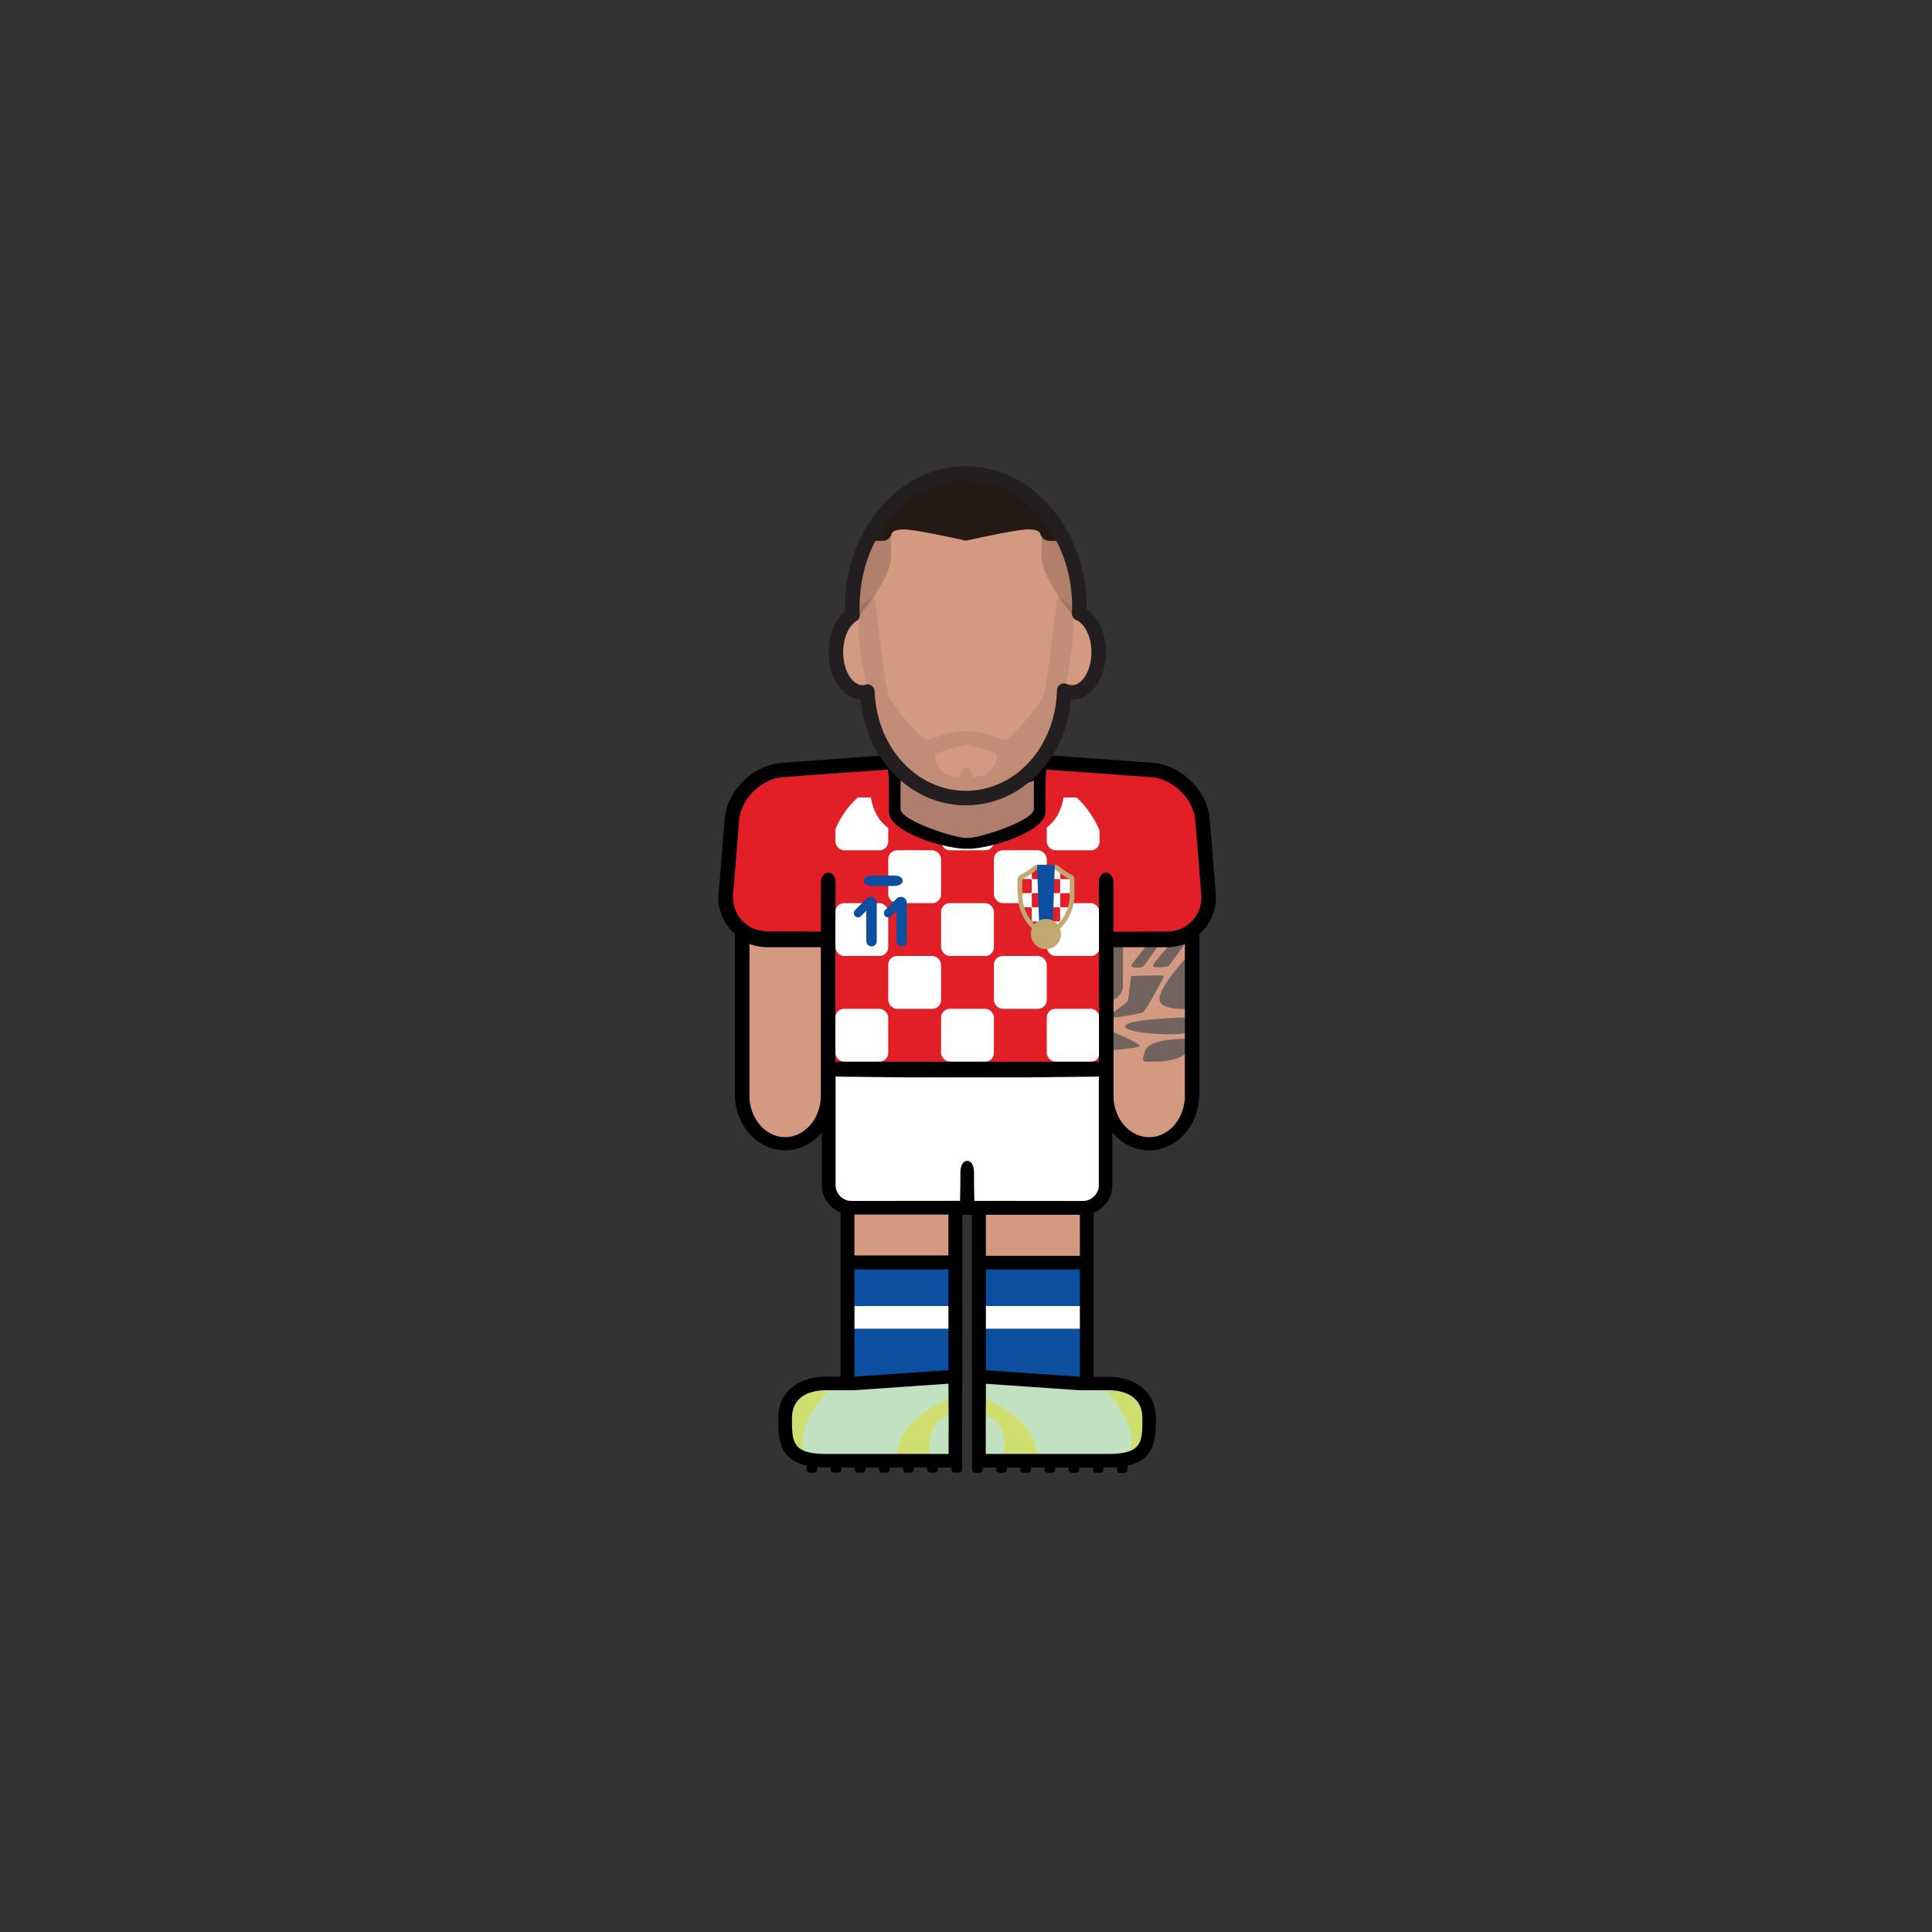 <svg id="player" xmlns="http://www.w3.org/2000/svg" viewBox="0 0 800 800"><rect x="0" y="0" width="800" height="800" fill="#333333" stroke="none"/><defs><style>.cls-1{fill:#d39a81}.cls-2{fill:#72635e}.cls-3{fill:#c1e1c0}.cls-5{fill:#0c4ea0}.cls-6{fill:#fff}.cls-7{fill:#e21f26}.cls-8{fill:#c3a771}</style></defs><g id="skin"><path id="arm-left" class="cls-1" d="M306.43 383h36.78v72.38a18.39 18.39 0 01-18.39 18.39 18.39 18.39 0 01-18.39-18.39V383z"/><path id="arm-right" class="cls-1" d="M457.69 383h36.78v72.38a18.39 18.39 0 01-18.39 18.39 18.39 18.39 0 01-18.39-18.39V383z"/><path id="leg-left" class="cls-1" d="M350.38 492.97h45.67v45.67h-45.67z"/><path id="leg-right" class="cls-1" d="M405.28 492.97h45.67v45.67h-45.67z"/></g><path class="cls-2" d="M465 381.56v27.63s-1.46 5.69-6.33 4.8c-.01.01-3.98-30.74 6.33-32.43zm10.87 8.61s-7.5 9.17-7.5 9.83 4.09 1.12 5.15 0 6.58-9.15 6.58-9.15zm9.56 0s-8.35 8.82-8 9.83 5.87.41 6.4 0 6.82-9.15 6.82-9.15zm7.11 5.19c-.89.32-13.15 14-12.44 18.72s13.69 3.65 13.69 3.65z"/><path class="cls-2" d="M468.37 404.21s13.51-.71 13.51 0-7.64 14.79-8.88 15.11-13 2.84-13.33 1.6 7.29-5.5 7.47-6.84 1.23-9.87 1.23-9.87zm23.99 17.05s-25.73.55-26.46 3.57 20.78 4.44 26.46 2.66 0-6.23 0-6.23zm-32.71 5.52s12.1 5.16 12.27 6.22-13.26 2-13.26 2zm34.14 4.08c.15-1.25-17.6-1.23-19.55 4.1s-.74 4.69 3.18 4.65 15.3-.05 16.37-8.75z"/><g id="boots"><path id="left" class="cls-3" d="M395.83 570.99H373l-22.83 1.98h-12.5l-7.5 2.52-5.25 8.5v9.83l1.91 4.17 3.84 4.06 6.33 1.94h58.83v-33z"/><path id="right" class="cls-3" d="M405.11 571.22h22.83l22.83 1.97h12.5l7.5 2.53 5.25 8.5v9.83l-1.91 4.17-3.84 4.05-6.33 1.95h-58.83v-33z"/><path d="M396 577.91s-25.91 8.81-24.3 26.31h13.53s-3.44-18.28 10.77-18.28zm-52.93-2.25s-16.74 17.62-8.48 27.48c0 0-7.5-.57-8.26-9.86s-1.16-21.48 16.74-17.62zm61.81 2.25s25.91 8.81 24.31 26.31h-13.53s3.44-18.28-10.78-18.28zm52.98-2.25s16.73 17.62 8.48 27.48c0 0 7.5-.57 8.25-9.86s1.16-21.48-16.73-17.62z" fill="#cfdf6f"/></g><g id="socks"><g id="socks-2" data-name="socks"><path id="left-2" data-name="left" class="cls-5" d="M350.38 522.95h45.67v48.04h-45.67z"/><path id="right-2" data-name="right" class="cls-5" d="M404.88 522.95h45.67v48.04h-45.67z"/></g><path class="cls-6" d="M351.46 540.8h44.52v9.39h-44.52zm53.99 0h44.52v9.39h-44.52z"/></g><g id="shorts"><path id="shorts-2" data-name="shorts" class="cls-6" d="M342.17 443.49h116.49v47a9.95 9.95 0 01-9.95 9.95h-96.6a9.95 9.95 0 01-9.95-9.95v-47h.01z"/></g><g id="shirt"><path id="shirt-2" data-name="shirt" class="cls-7" d="M370 315.75l-48.29 2.99-11.36 6.25-6.83 10.1-3.31 40.73 5.17 7.67 7.66 4.67h29.5l.17 54h114.83v-53.5l29.34-.17 7.01-4 6.99-10.5-3.4-37.33-6.83-11.84-9.77-6.08-49.84-2.99-1 21.24-6.5 6.5-11.16 3.48-11.88 2.02-15.46-3.17-11-5.66-3.66-3.84-.38-20.57z"/><rect class="cls-6" x="345.91" y="417.73" width="21.88" height="21.88" rx="3.62" ry="3.62"/><rect class="cls-6" x="389.68" y="417.73" width="21.88" height="21.88" rx="3.62" ry="3.62"/><rect class="cls-6" x="433.44" y="417.73" width="21.88" height="21.88" rx="3.62" ry="3.62"/><rect class="cls-6" x="367.8" y="395.85" width="21.88" height="21.88" rx="3.62" ry="3.62"/><rect class="cls-6" x="411.56" y="395.85" width="21.88" height="21.88" rx="3.62" ry="3.62"/><rect class="cls-6" x="345.91" y="373.97" width="21.88" height="21.88" rx="3.62" ry="3.62"/><rect class="cls-6" x="389.68" y="373.97" width="21.88" height="21.88" rx="3.62" ry="3.62"/><rect class="cls-6" x="433.44" y="373.97" width="21.88" height="21.88" rx="3.62" ry="3.62"/><rect class="cls-6" x="367.8" y="352.09" width="21.88" height="21.88" rx="3.62" ry="3.62"/><rect class="cls-6" x="411.56" y="352.09" width="21.88" height="21.88" rx="3.62" ry="3.62"/><rect class="cls-6" x="345.91" y="330.21" width="21.88" height="21.88" rx="3.62" ry="3.62"/><rect class="cls-6" x="389.68" y="330.21" width="21.88" height="21.88" rx="3.62" ry="3.62"/><rect class="cls-6" x="433.44" y="330.21" width="21.88" height="21.88" rx="3.62" ry="3.62"/><path class="cls-7" d="M369.89 321.25c-32 12.45-27.15 43.71-27.15 43.71l-.2 23.2s1.76 1.2-19.48.83-22.85-13.17-22.85-13.17 1.84-22.72 2-35.77 17.91-21.31 17.91-21.31l48.57-3.36z"/><path class="cls-7" d="M361.16 316.22s-7.47 29.54 19.34 30.38l-10.15-10.53 1.14-20.69zm78.68 0s7.47 29.54-19.34 30.38l10.15-10.53-1.14-20.69z"/><g id="brand-nike"><path id="nike" class="cls-5" d="M373.82 364.69c0 1.2-1.57 2.17-3.49 2.17h-9.25c-1.92 0-3.5-1-3.5-2.17s1.58-2.16 3.5-2.16h9.25c1.92 0 3.49.97 3.49 2.16z"/></g><path class="cls-5" d="M358.71 389.71v-12.63l-2.17 2.25a1.76 1.76 0 01-3-1.23 1.85 1.85 0 01.52-1.26l4.75-4.75a2.49 2.49 0 014.24 1.74v15.88a2.15 2.15 0 01-4.3 0zm12.51 0v-12.63l-2.17 2.25a1.81 1.81 0 01-1.26.55 1.78 1.78 0 01-1.79-1.78 1.85 1.85 0 01.51-1.26l4.75-4.75a2.49 2.49 0 014.24 1.74v15.88a2.15 2.15 0 01-4.3 0z"/><path class="cls-6" d="M438.07 382.72L435 386a2.67 2.67 0 01-3.76 0l-3.08-3.27a18 18 0 01-5.09-12.36v-6.82a29.59 29.59 0 006-4 .79.79 0 01.48-.16h7.16a.79.79 0 01.48.16 29.52 29.52 0 006 4v6.82a18.06 18.06 0 01-5.12 12.35z"/><path class="cls-7" d="M432.62 364h-4.89a.49.49 0 01-.49-.49v-3.13a.48.48 0 01.34-.46l4.88-1.58a.5.5 0 01.65.47v4.7a.49.49 0 01-.49.49zm10.38 0h-3.5a.49.49 0 01-.49-.49V361a.5.5 0 01.79-.4l2.13 1.59 1.31.8A.52.52 0 01443 364z"/><rect class="cls-7" x="421.38" y="363.96" width="5.87" height="5.87" rx=".49" ry=".49"/><rect class="cls-7" x="433.11" y="363.96" width="5.87" height="5.87" rx=".49" ry=".49"/><rect class="cls-7" x="427.24" y="369.83" width="5.87" height="5.87" rx=".49" ry=".49"/><path class="cls-7" d="M441.49 375.69h-2a.49.49 0 01-.49-.49v-4.88a.49.49 0 01.49-.49h4.13a.49.49 0 01.49.49v2.78a2.59 2.59 0 01-2.62 2.59zm-14.77 5.87h-.64a.52.52 0 01-.48-.31l-2.22-4.86a.49.49 0 01.44-.7h2.93a.49.49 0 01.49.49V381a.52.52 0 01-.52.56z"/><rect class="cls-7" x="433.11" y="375.69" width="5.87" height="5.87" rx=".49" ry=".49"/><path class="cls-7" d="M427.24 381.56h3.31a2.55 2.55 0 012.55 2.55v.76a2.55 2.55 0 01-2.55 2.55h-.76a2.55 2.55 0 01-2.55-2.55v-3.31z"/><path class="cls-8" d="M436.61 360a.74.74 0 01.47.16A29.11 29.11 0 00443 364v6.68a17.66 17.66 0 01-5 12.1l-3 3.22a2.63 2.63 0 01-3.68 0l-3-3.21a17.65 17.65 0 01-5-12.1V364a28.76 28.76 0 005.86-3.87.76.76 0 01.47-.16h7m0-1.89h-7a2.61 2.61 0 00-1.69.61 27.15 27.15 0 01-5.49 3.61 1.9 1.9 0 00-1 1.7v6.68a19.61 19.61 0 005.49 13.39l3 3.21a4.52 4.52 0 006.44 0l3-3.21a19.58 19.58 0 005.5-13.39V364a1.9 1.9 0 00-1-1.7 27.08 27.08 0 01-5.48-3.61 2.66 2.66 0 00-1.7-.61z"/><path class="cls-5" d="M435.86 384.86h-5.5l-.95-26.76h7.39l-.94 26.76z"/><circle class="cls-8" cx="433.11" cy="386.76" r="6.23"/><path class="cls-7" d="M431.06 321.25c32 12.45 27.15 43.71 27.15 43.71l.2 23.2s-1.75 1.2 19.48.83 22.85-13.17 22.85-13.17-1.84-22.72-2-35.77-17.91-21.31-17.91-21.31l-48.57-3.36z"/></g><path id="neck" fill="#af7e6d" d="M428.13 341.21l-27.59 8.62-28.6-9.62-1.92-23.62h61.04l-2.93 24.62z"/><path d="M503.38 369.38L500.91 339c-1.19-11.87-11.83-22.25-23.72-23.14l-37.14-2.7c-4.07-.45-20.52-.09-39.55.53-19-.62-35.48-1-39.55-.53l-37.14 2.7c-11.89.89-22.53 11.27-23.72 23.14l-2.47 30.36a20.14 20.14 0 005 15.74 18.65 18.65 0 001.69 1.64v66.36c0 12.81 9.32 23.23 20.78 23.23a19.8 19.8 0 0015.21-7.43v21.79a12.24 12.24 0 007.74 11.36v68h-5.93c-10.93 0-19.83 5.8-19.83 17.11 0 8.06 0 17 11.72 19.7v1.6a1.37 1.37 0 001.38 1.37h1.63a1.37 1.37 0 001.38-1.37v-1q1.72.15 3.72.15H344v.8a1.37 1.37 0 001.38 1.37h1.63a1.37 1.37 0 001.38-1.37v-.8H354v.8a1.37 1.37 0 001.38 1.37h1.63a1.37 1.37 0 001.38-1.37v-.8H364v.8a1.37 1.37 0 001.38 1.37h1.63a1.37 1.37 0 001.38-1.37v-.8H374v.8a1.37 1.37 0 001.38 1.37h1.63a1.37 1.37 0 001.38-1.37v-.8H384v.8a1.37 1.37 0 001.38 1.37h1.63a1.37 1.37 0 001.38-1.37v-.8H394v.8a1.37 1.37 0 001.38 1.37h1.63a1.37 1.37 0 001.38-1.37v-.81l.06-55.46V503h4v49.21l.06 54.67v1.6a1.37 1.37 0 001.38 1.37h1.63a1.37 1.37 0 001.38-1.37v-.8h5.61v.8a1.37 1.37 0 001.38 1.37h1.63a1.37 1.37 0 001.38-1.37v-.8h5.61v.8a1.37 1.37 0 001.38 1.37h1.63a1.37 1.37 0 001.38-1.37v-.8h5.61v.8a1.37 1.37 0 001.38 1.37h1.63a1.37 1.37 0 001.38-1.37v-.8h5.61v.8a1.37 1.37 0 001.38 1.37h1.63a1.37 1.37 0 001.38-1.37v-.8h5.61v.8a1.37 1.37 0 001.38 1.37h1.63a1.37 1.37 0 001.38-1.37v-.8h1.89c1.33 0 2.56 0 3.72-.15v1a1.37 1.37 0 001.38 1.37h1.63a1.37 1.37 0 001.38-1.37v-1.6c11.71-2.68 11.72-11.64 11.72-19.7 0-11.31-8.9-17.11-19.83-17.11h-5.93v-68a12.24 12.24 0 007.74-11.36v-21.84a19.8 19.8 0 0015.21 7.43c11.46 0 20.78-10.42 20.78-23.23v-66.36a18.65 18.65 0 001.69-1.64 20.14 20.14 0 005.1-15.74zM372.89 323.2c3.46 1.85 15.64 2.08 27.61 1.8 12 .28 24.15.05 27.61-1.8V335c0 4.81-22.42 12-27.23 12l-.38-.07-.38.07c-4.81 0-27.23-7.18-27.23-12zm-33 75.43v55c0 9.5-6.63 17.23-14.78 17.23s-14.78-7.73-14.78-17.23v-62.78a21.07 21.07 0 007.47 1.36h22.09zm52.91 203.42h-50.65c-14.21 0-14.21-5-14.21-14.89 0-8.22 6.37-11.5 14.21-11.5h11.67l38.93-2.7.07 15.37zm-38.74-76.4h38.67v41.7L354.08 570h-.26v-44.4zm-.26-5.74v-17h38.93v16.93h-38.91zm104.77 55.75h.26c7.84 0 14.21 3.28 14.21 11.5 0 9.91 0 14.89-14.21 14.89h-50.65v-13.7l.07-15.37 38.93 2.7h11.41zm-11.67-50h.26v44.4h-.26l-38.67-2.68v-41.7zm-38.67-5.74V503h38.93v17h-38.91zm46.84-73.78H455v44.58a6.6 6.6 0 01-6.58 6.58h-1.26l-43.68-.05s-.11-3.72-.16-8.75v-2.8c0-3.52-1.41-5.09-2.82-5-1.41-.08-2.82 1.49-2.82 5v2.79c-.05 5-.16 8.75-.16 8.75l-43.68.05h-1.26a6.6 6.6 0 01-6.58-6.58v-44.58h-.07v-.33l30.25.33h48.68l30.25-.33zm35.56 7.51c0 9.5-6.63 17.23-14.78 17.23s-14.78-7.73-14.78-17.23v-61.44h22.09a21.07 21.07 0 007.47-1.36zm6-77.21a13.55 13.55 0 01-2.76 4.66 13.85 13.85 0 01-3.24 2.63 14.72 14.72 0 01-7.47 2l-22.09.09v-20.15c0-5.56-6.08-5.93-6.08 0s.08 14.37.08 14.37v59.59H345.91V380s.08-8.45.08-14.37-6.08-5.54-6.08 0v20.11l-22.09-.09a14.72 14.72 0 01-7.47-2 13.85 13.85 0 01-3.24-2.63 13.55 13.55 0 01-2.76-4.66 14.79 14.79 0 01-.75-6.46l2.46-30.35c.9-8.95 9.23-17.08 18.2-17.75l11.12-.84 32.21-2.29c.68.55.49 17.49.49 17.49 0 8.43 23.34 15.29 31.77 15.29h1.3c8.43 0 31.77-6.86 31.77-15.29 0 0-.19-16.94.49-17.49l32.21 2.33 11.12.84c9 .67 17.3 8.8 18.2 17.75L497.4 370a14.79 14.79 0 01-.75 6.43z" id="border"/><g id="head"><path id="skin-2" data-name="skin" class="cls-1" d="M446.88 254.05c0-.91.08-1.81.08-2.73 0-30.51-21.06-55.25-47-55.25s-47 24.74-47 55.25c0 1.11 0 2.22.1 3.31-4.05 2.46-6.91 8.44-6.91 15.43 0 9.19 4.93 16.64 11 16.64a7.48 7.48 0 002.1-.32c.82 24.5 18.73 44.08 40.73 44.08S440 310.65 440.66 286a7.65 7.65 0 003.25.74c6.09 0 11-7.45 11-16.64.02-7.67-3.39-14.1-8.03-16.05z"/><path d="M400.15 196.07h-.23s-27.05-3.64-40.45 27.88h6a3.82 3.82 0 003.67-2.74c.47-1.54 2.54-1.9 5-2 4.61-.07 24.48 4.37 25.81 4.67h.07c1.33-.3 21.21-4.74 25.81-4.67 2.5.05 4.58.41 5 2a3.83 3.83 0 003.67 2.74h6c-13.3-31.52-40.35-27.88-40.35-27.88z" fill="#261915"/><path d="M443.86 230.34c-6.47-30.16-40.17-33.94-43.63-34.24h-.31c-3.46.3-37.16 4.08-43.64 34.24 0 0-5 17 0 24.14 0 0 .92-1.1 2.25-2.89a94.13 94.13 0 006-8.94c2.34-4 4.29-8.39 4.4-11.78.26-8.68-1.67-13.93 4.29-12.88s13 3.91 26.77 3.94h.21C414 221.9 421 219 427 218s4 4.2 4.29 12.88 12.62 23.61 12.62 23.61c4.95-7.15-.05-24.15-.05-24.15z" opacity=".2" fill="#261915"/><path d="M399.92 333.46c-22.68 0-41.28-19-43.53-43.79-7.52-.49-13.32-8.93-13.32-19.61 0-7 2.64-13.45 6.84-16.92v-1.82c0-32.12 22.45-58.25 50-58.25s50 26.13 50 58.25v1c4.85 3.18 8 10 8 17.76 0 11-6.16 19.64-14 19.64h-.46c-2.25 24.79-20.78 43.74-43.53 43.74zm-40.73-50.08a3 3 0 013 2.9c.77 23.09 17.34 41.18 37.73 41.18 20.58 0 37.15-18.26 37.74-41.58a3 3 0 014.27-2.64 4.73 4.73 0 002 .46c4.35 0 8-6.25 8-13.64 0-7-3.13-11.94-6.22-13.25a3 3 0 01-1.83-2.89v-.18c0-.8.07-1.6.07-2.42 0-28.81-19.76-52.25-44-52.25s-44 23.44-44 52.25c0 .92 0 1.89.09 3.16a3 3 0 01-1.43 2.71c-3.27 2-5.47 7.16-5.47 12.87 0 7.39 3.67 13.64 8 13.64a4.69 4.69 0 001.25-.19 2.74 2.74 0 01.8-.13z" fill="#231f20"/><path d="M444.12 251.32l-6.24-4.83s-4 35.14-5.68 41.26c-.79 3-13.58 19.05-16.54 18.56s-8.1-3.61-15.66-3.61-12.71 3.12-15.66 3.61-15.75-15.56-16.54-18.56c-1.64-6.12-5.68-41.26-5.68-41.26l-6.24 4.83c-1.68 17.95 3.82 38.4 10.55 57.95 5.65 16.38 26.1 20.19 32.58 21v.2s.37 0 1-.09 1 .09 1 .09v-.2c6.48-.8 26.93-4.61 32.58-21 6.71-19.55 12.21-40 10.53-57.95zm-41.57 70.45s.26-3.66-2.55-3.92c-2.81.26-2.56 3.92-2.56 3.92-8.69.17-10.31-6.82-10.31-8.79s12.87-4.5 12.87-4.5 12.87 2.52 12.87 4.5-1.62 8.96-10.32 8.79z" opacity=".1" fill="#261915"/></g></svg>
